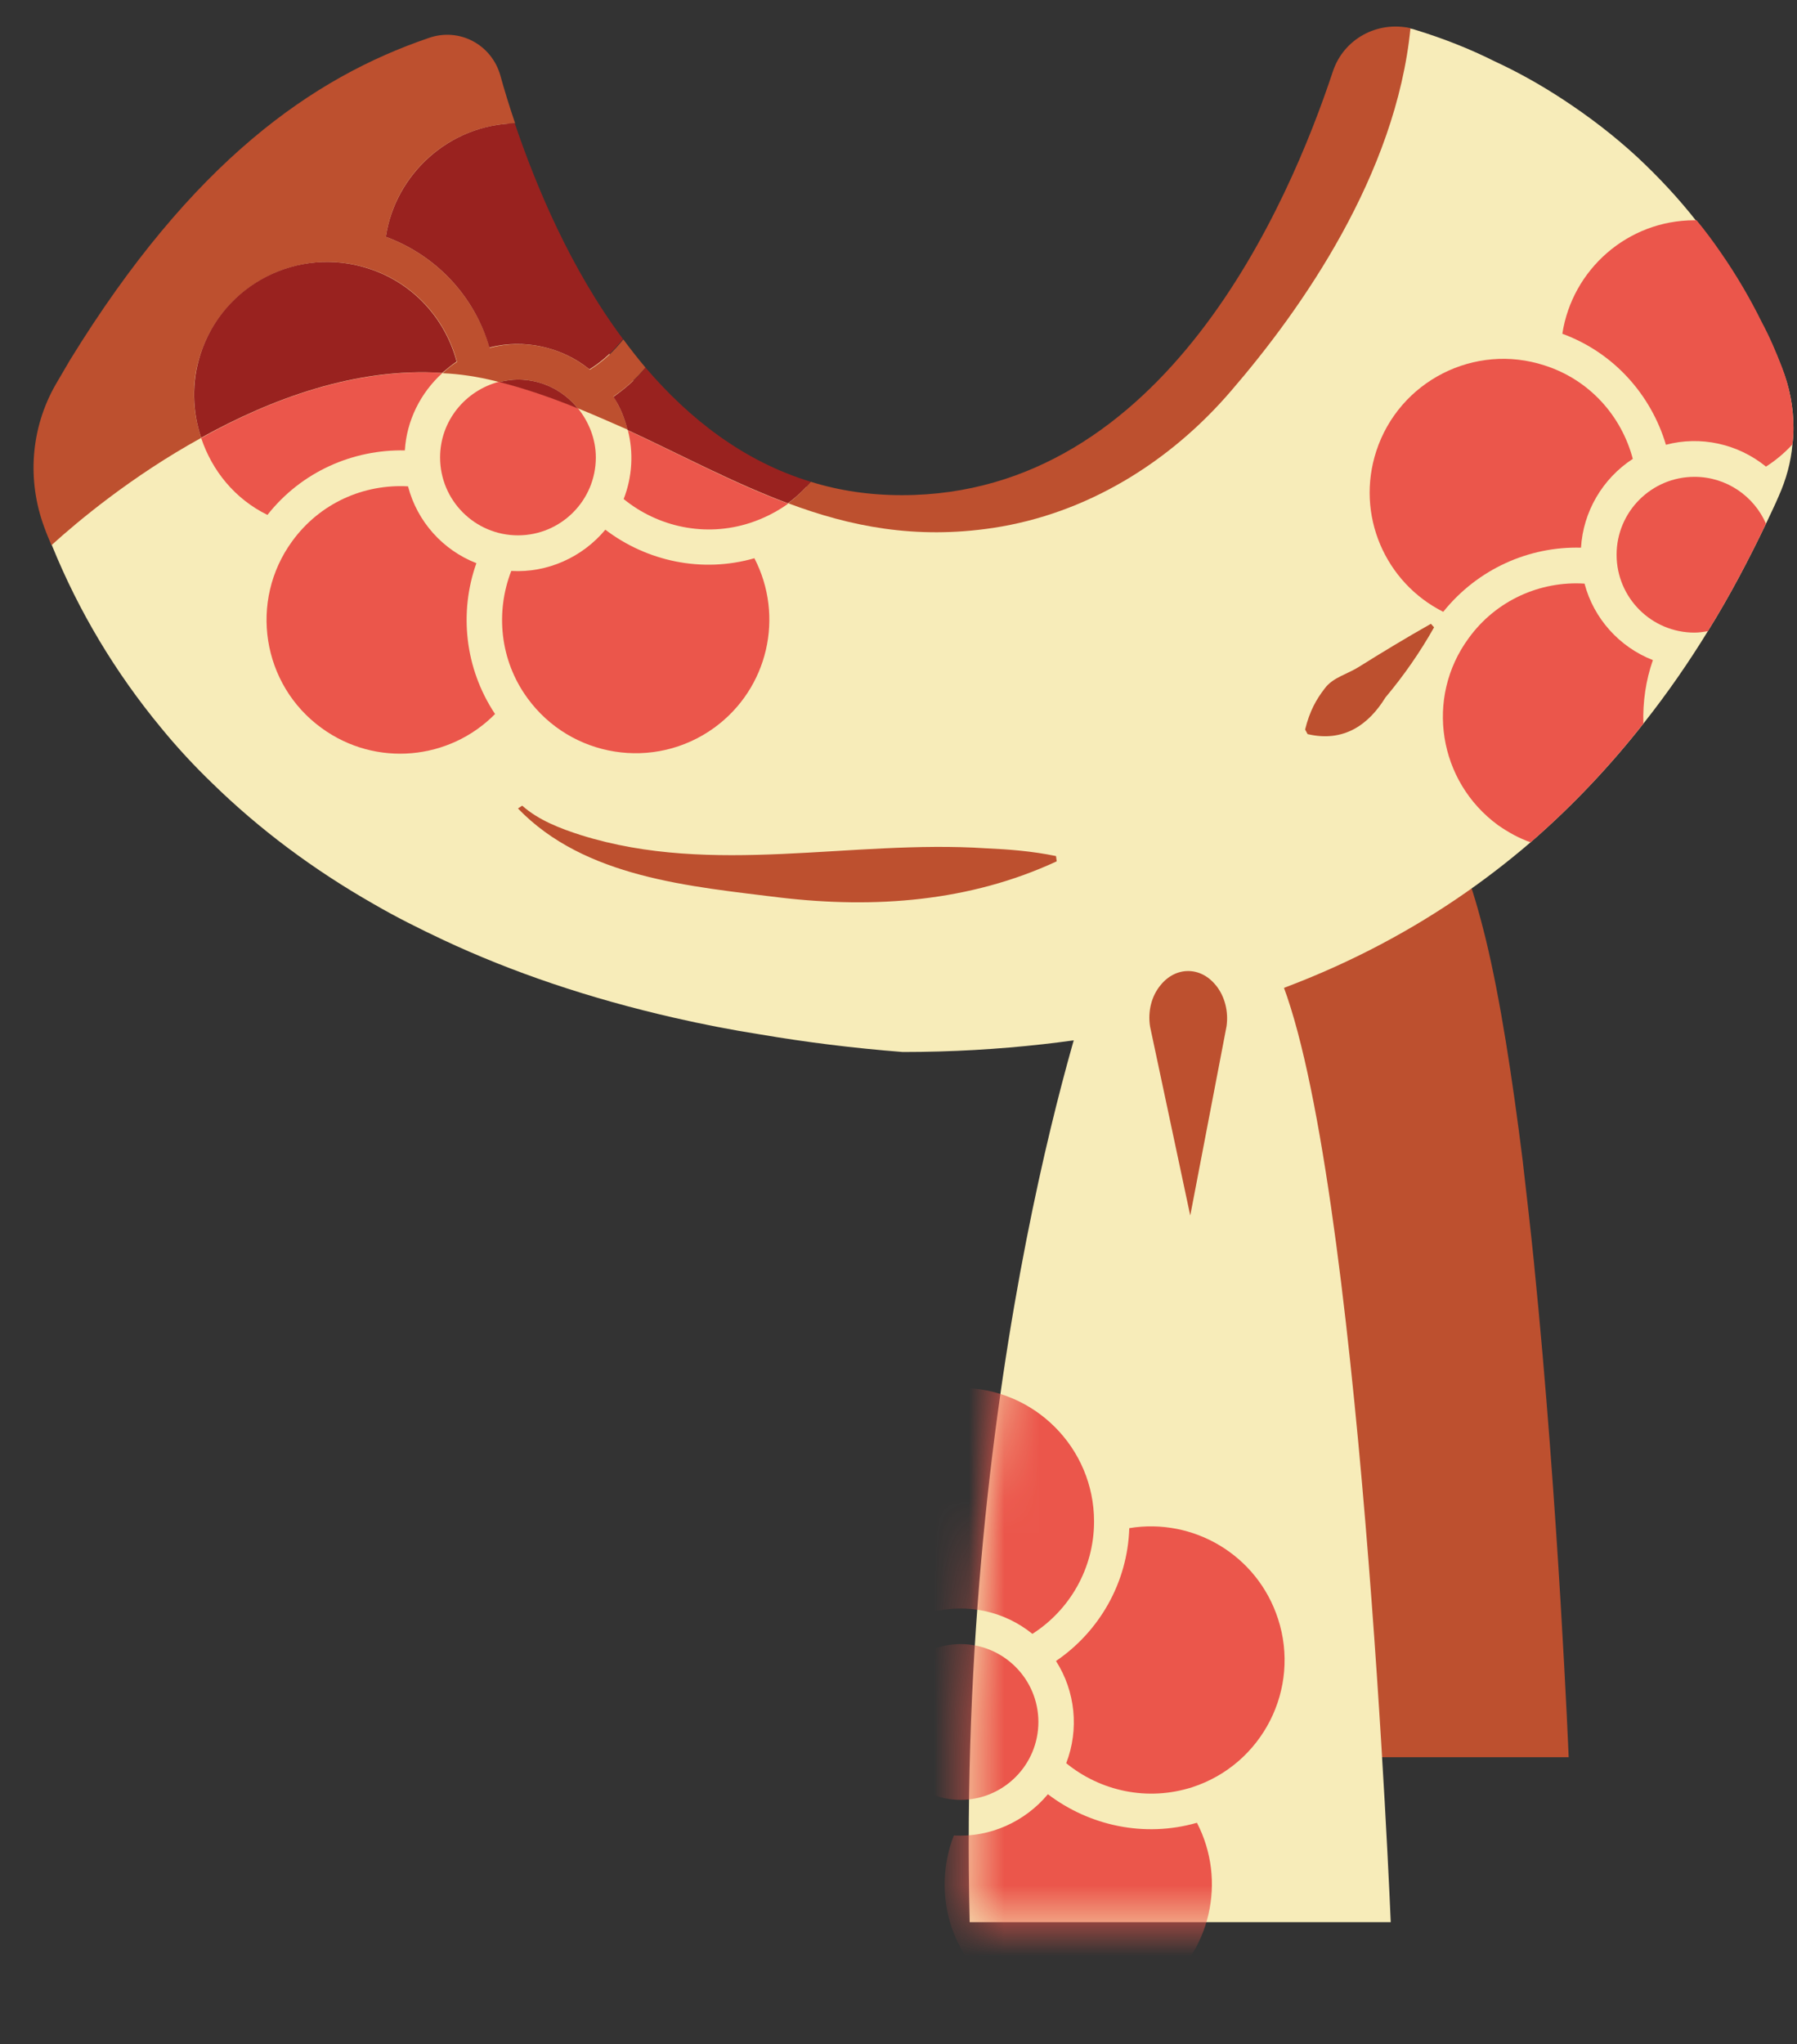 <svg width="51" height="58" viewBox="0 0 51 58" fill="none" xmlns="http://www.w3.org/2000/svg">
<rect x="0" y="0" width="51" height="58" fill="#333333" stroke="none"/>
<g clip-path="url(#clip0_301_11417)">
<path d="M44.52 49.86H33.27C33.25 49.08 33.24 48.32 33.24 47.58C33.24 46.43 33.27 45.32 33.31 44.24C33.44 41.14 33.72 38.33 34.08 35.86C34.28 34.39 34.51 33.05 34.74 31.84C35.63 27.28 36.57 24.62 36.57 24.62C39.23 18.29 40.94 22.8 41.42 24.24C41.48 24.43 41.53 24.57 41.55 24.62C41.77 25.15 41.97 25.85 42.17 26.66C42.58 28.36 42.92 30.57 43.22 32.97V32.98C43.33 33.93 43.44 34.89 43.54 35.87V35.88C44.23 42.72 44.52 49.86 44.52 49.86Z" fill="#BD502F"/>
<path d="M50.9 12.15C50.9 12.3 50.89 12.46 50.87 12.61C50.83 13.11 50.69 13.61 50.48 14.08C50.37 14.34 50.24 14.6 50.12 14.86C49.65 15.84 49.11 16.88 48.47 17.91C47.93 18.79 47.33 19.66 46.65 20.52C45.73 21.69 44.67 22.83 43.45 23.89C40.8 26.17 37.38 28.08 32.9 29.08C31.85 29.32 30.75 29.5 29.59 29.63C28.34 29.77 27.02 29.85 25.62 29.85C24.21 29.74 22.86 29.57 21.57 29.35C20.74 29.22 19.93 29.06 19.14 28.88C16.73 28.33 14.54 27.59 12.58 26.67C11.9 26.35 11.24 26.02 10.62 25.66C8.88 24.67 7.35 23.52 6.03 22.23C5.51 21.73 5.02 21.2 4.57 20.65C3.28 19.09 2.24 17.36 1.48 15.49C1.41 15.32 1.63 14.97 1.56 14.8C1.06 13.46 1.58 13.45 2.29 12.22L2.81 10.87C6.28 5.22 8.92 3 12.19 1.88C13.06 1.58 13.81 1.55 14.06 2.43C14.51 4.02 16.89 9.49 17.11 9.79C18.13 11.23 19.67 12.19 21.24 13.04C21.56 13.22 22 13.5 22.35 13.63C23.31 14.02 25.65 14.46 26.83 14.46C34.29 14.46 36.96 6.34 38.21 2.6C38.52 1.68 39.09 0.6 40.03 0.81C40.08 0.82 40.13 0.83 40.18 0.85C40.96 1.09 41.7 1.38 42.42 1.74C43.09 2.05 43.73 2.41 44.34 2.81C45.09 3.3 45.81 3.85 46.47 4.46C47.08 5.03 47.64 5.63 48.15 6.28C48.39 6.57 48.62 6.88 48.84 7.2C49.27 7.82 49.66 8.48 50 9.17C50.22 9.58 50.4 10 50.57 10.44C50.79 10.98 50.9 11.56 50.9 12.15Z" fill="#F7ECB9"/>
<path d="M14.7 22.94C16.6 24.91 19.59 25.15 22.16 25.47C24.82 25.78 27.51 25.59 29.99 24.44L29.97 24.29C29.29 24.15 28.64 24.1 27.98 24.07C24.15 23.82 20.25 24.87 16.5 23.7C15.9 23.51 15.28 23.27 14.82 22.86L14.7 22.94Z" fill="#BD502F"/>
<path d="M40.61 17.7C39.92 18.09 39.24 18.5 38.57 18.92C38.24 19.13 37.83 19.22 37.6 19.53C37.36 19.84 37.17 20.17 37.04 20.7L37.11 20.83C38.13 21.07 38.84 20.57 39.32 19.79C39.84 19.17 40.3 18.51 40.7 17.8L40.61 17.7Z" fill="#BD502F"/>
<path d="M37.83 2.02C36.59 5.76 33.06 14.05 25.6 14.05C24.67 14.05 23.81 13.92 23.01 13.67C22.82 13.89 22.61 14.1 22.37 14.28C24.13 14.94 25.98 15.31 28.18 14.98C30.83 14.58 33.19 13.13 34.94 11.09C36.95 8.76 39.62 4.95 40.03 0.8C39.09 0.59 38.14 1.1 37.83 2.02Z" fill="#BD502F"/>
<path d="M18.32 10.43C18.1 10.17 17.89 9.9 17.69 9.63C17.42 9.97 17.11 10.26 16.74 10.49C15.94 9.84 14.88 9.61 13.9 9.87C13.48 8.45 12.42 7.26 10.95 6.72C11.22 4.92 12.76 3.54 14.62 3.5C14.45 3 14.31 2.54 14.2 2.14C13.95 1.26 13.03 0.77 12.16 1.08C8.88 2.2 5.46 4.57 1.99 10.21L1.58 10.91C0.87 12.15 0.76 13.63 1.26 14.97C1.32 15.14 1.39 15.3 1.46 15.47C2.21 14.79 3.74 13.51 5.7 12.43C5.7 12.43 5.71 12.43 5.71 12.42C5.46 11.68 5.42 10.85 5.69 10.05C6.34 8.06 8.48 6.97 10.47 7.62C11.75 8.03 12.65 9.06 12.97 10.27C12.82 10.36 12.69 10.47 12.56 10.59C13.06 10.61 13.56 10.69 14.05 10.81C14.09 10.82 14.13 10.83 14.16 10.84H14.17C14.34 10.8 14.52 10.77 14.7 10.77C15.39 10.77 16 11.09 16.4 11.59H16.41C16.88 11.78 17.35 11.99 17.81 12.19C17.73 11.86 17.59 11.54 17.41 11.25C17.75 11.02 18.06 10.74 18.32 10.43Z" fill="#BD502F"/>
<path d="M12.49 12.98C12.49 14.2 13.48 15.19 14.7 15.19C15.92 15.19 16.91 14.2 16.91 12.98C16.91 12.45 16.71 11.97 16.4 11.58C15.69 11.29 14.95 11.03 14.17 10.83C13.21 11.08 12.49 11.94 12.49 12.98Z" fill="#EB564B"/>
<path d="M14.7 10.77C14.52 10.77 14.34 10.8 14.17 10.84C14.95 11.04 15.69 11.3 16.4 11.59C16 11.09 15.39 10.77 14.7 10.77Z" fill="#99221F"/>
<path d="M13.52 15.98C12.57 15.61 11.84 14.8 11.58 13.8C10.33 13.73 9.08 14.27 8.29 15.36C7.06 17.05 7.43 19.43 9.13 20.66C10.67 21.78 12.76 21.57 14.05 20.26C13.18 18.95 13.03 17.36 13.52 15.98Z" fill="#EB564B"/>
<path d="M17.18 15.03C16.53 15.81 15.54 16.26 14.51 16.2C14.06 17.36 14.18 18.73 14.97 19.81C16.2 21.5 18.57 21.88 20.27 20.65C21.81 19.53 22.26 17.48 21.41 15.84C19.91 16.27 18.35 15.92 17.18 15.03Z" fill="#EB564B"/>
<path d="M17.7 14.16C18.67 14.95 20.01 15.25 21.28 14.84C21.68 14.71 22.05 14.52 22.37 14.29C20.83 13.72 19.37 12.93 17.82 12.21C17.98 12.83 17.95 13.52 17.7 14.16Z" fill="#EB564B"/>
<path d="M23.01 13.67C21.1 13.09 19.56 11.88 18.32 10.43C18.06 10.75 17.75 11.02 17.41 11.26C17.6 11.55 17.73 11.87 17.81 12.2C19.36 12.92 20.83 13.71 22.36 14.28C22.61 14.1 22.82 13.89 23.01 13.67Z" fill="#99221F"/>
<path d="M10.95 6.72C12.42 7.26 13.48 8.45 13.89 9.86C14.87 9.61 15.94 9.84 16.73 10.48C17.1 10.25 17.41 9.96 17.68 9.62C16.19 7.62 15.22 5.3 14.61 3.5C12.76 3.54 11.22 4.93 10.95 6.72Z" fill="#99221F"/>
<path d="M5.71 12.43C6.02 13.36 6.67 14.16 7.59 14.61C8.56 13.38 10.02 12.75 11.49 12.78C11.54 11.94 11.93 11.15 12.56 10.58C10.1 10.43 7.69 11.32 5.71 12.43Z" fill="#EB564B"/>
<path d="M10.46 7.62C8.47 6.97 6.33 8.06 5.69 10.05C5.43 10.85 5.46 11.68 5.71 12.42C7.69 11.32 10.1 10.42 12.55 10.58C12.68 10.47 12.81 10.36 12.96 10.26C12.64 9.06 11.74 8.03 10.46 7.62Z" fill="#99221F"/>
<path d="M50.12 14.86C49.65 15.84 49.11 16.88 48.47 17.91C48.35 17.93 48.22 17.95 48.09 17.95C46.87 17.95 45.88 16.96 45.88 15.74C45.88 14.52 46.87 13.53 48.09 13.53C49 13.53 49.78 14.08 50.12 14.86Z" fill="#EB564B"/>
<path d="M46.91 18.73C46.71 19.3 46.62 19.92 46.64 20.53C45.72 21.7 44.66 22.84 43.44 23.9C43.12 23.79 42.81 23.62 42.51 23.41C40.82 22.17 40.44 19.8 41.68 18.11C42.46 17.03 43.72 16.48 44.97 16.56C45.23 17.55 45.96 18.36 46.91 18.73Z" fill="#EB564B"/>
<path d="M50.9 12.15C50.9 12.3 50.89 12.46 50.87 12.61C50.65 12.85 50.4 13.06 50.12 13.24C49.32 12.59 48.26 12.36 47.28 12.62C46.86 11.21 45.81 10.01 44.34 9.47C44.62 7.65 46.19 6.25 48.09 6.25H48.15C48.39 6.54 48.62 6.85 48.84 7.17C49.27 7.79 49.66 8.45 50 9.14C50.22 9.55 50.4 9.97 50.57 10.41C50.79 10.98 50.9 11.56 50.9 12.15Z" fill="#EB564B"/>
<path d="M44.87 15.54C44.93 14.52 45.48 13.58 46.34 13.02C46.02 11.81 45.12 10.78 43.84 10.37C41.85 9.72 39.71 10.81 39.06 12.8C38.47 14.61 39.31 16.53 40.96 17.36C41.94 16.14 43.4 15.5 44.87 15.54Z" fill="#EB564B"/>
<path d="M31.03 27.72C31.03 27.72 27.13 38.69 27.52 54.54H39.47C39.47 54.54 38.6 33.23 36.32 27.72C36.14 27.29 34.24 20.09 31.03 27.72Z" fill="#F7ECB9"/>
<path d="M32.64 29.13L33.78 34.49L34.81 29.12C34.87 28.7 34.76 28.27 34.51 27.96L34.5 27.95C34.07 27.42 33.37 27.42 32.94 27.95C32.68 28.26 32.57 28.7 32.64 29.13Z" fill="#BD502F"/>
<mask id="mask0_301_11417" style="mask-type:luminance" maskUnits="userSpaceOnUse" x="27" y="24" width="13" height="31">
<path d="M31.03 27.72C31.03 27.72 27.13 38.69 27.52 54.54H39.47C39.47 54.54 38.6 33.23 36.32 27.72C36.14 27.29 34.24 20.09 31.03 27.72Z" fill="white"/>
</mask>
<g mask="url(#mask0_301_11417)">
<path d="M27.26 51.07C28.48 51.07 29.47 50.081 29.47 48.86C29.47 47.639 28.48 46.65 27.26 46.65C26.039 46.65 25.05 47.639 25.05 48.86C25.05 50.081 26.039 51.07 27.26 51.07Z" fill="#EB564B"/>
<path d="M29.74 50.91C29.09 51.69 28.1 52.14 27.07 52.08C26.62 53.24 26.74 54.61 27.53 55.69C28.76 57.38 31.13 57.76 32.83 56.53C34.37 55.41 34.82 53.36 33.97 51.72C32.47 52.15 30.91 51.8 29.74 50.91Z" fill="#EB564B"/>
<path d="M29.97 47.13C30.52 47.99 30.63 49.07 30.26 50.03C31.23 50.82 32.56 51.12 33.84 50.71C35.83 50.06 36.92 47.92 36.27 45.93C35.68 44.12 33.87 43.06 32.05 43.36C32 44.92 31.19 46.3 29.97 47.13Z" fill="#EB564B"/>
<path d="M26.45 45.74C27.44 45.49 28.5 45.71 29.3 46.36C30.35 45.69 31.05 44.51 31.05 43.17C31.05 41.08 29.35 39.38 27.26 39.38C25.36 39.38 23.79 40.78 23.51 42.6C24.98 43.14 26.03 44.33 26.45 45.74Z" fill="#EB564B"/>
</g>
</g>
<defs>
<clipPath id="clip0_301_11417">
<rect width="49.95" height="56.5" fill="white" transform="translate(0.95 0.75)"/>
</clipPath>
</defs>
</svg>
